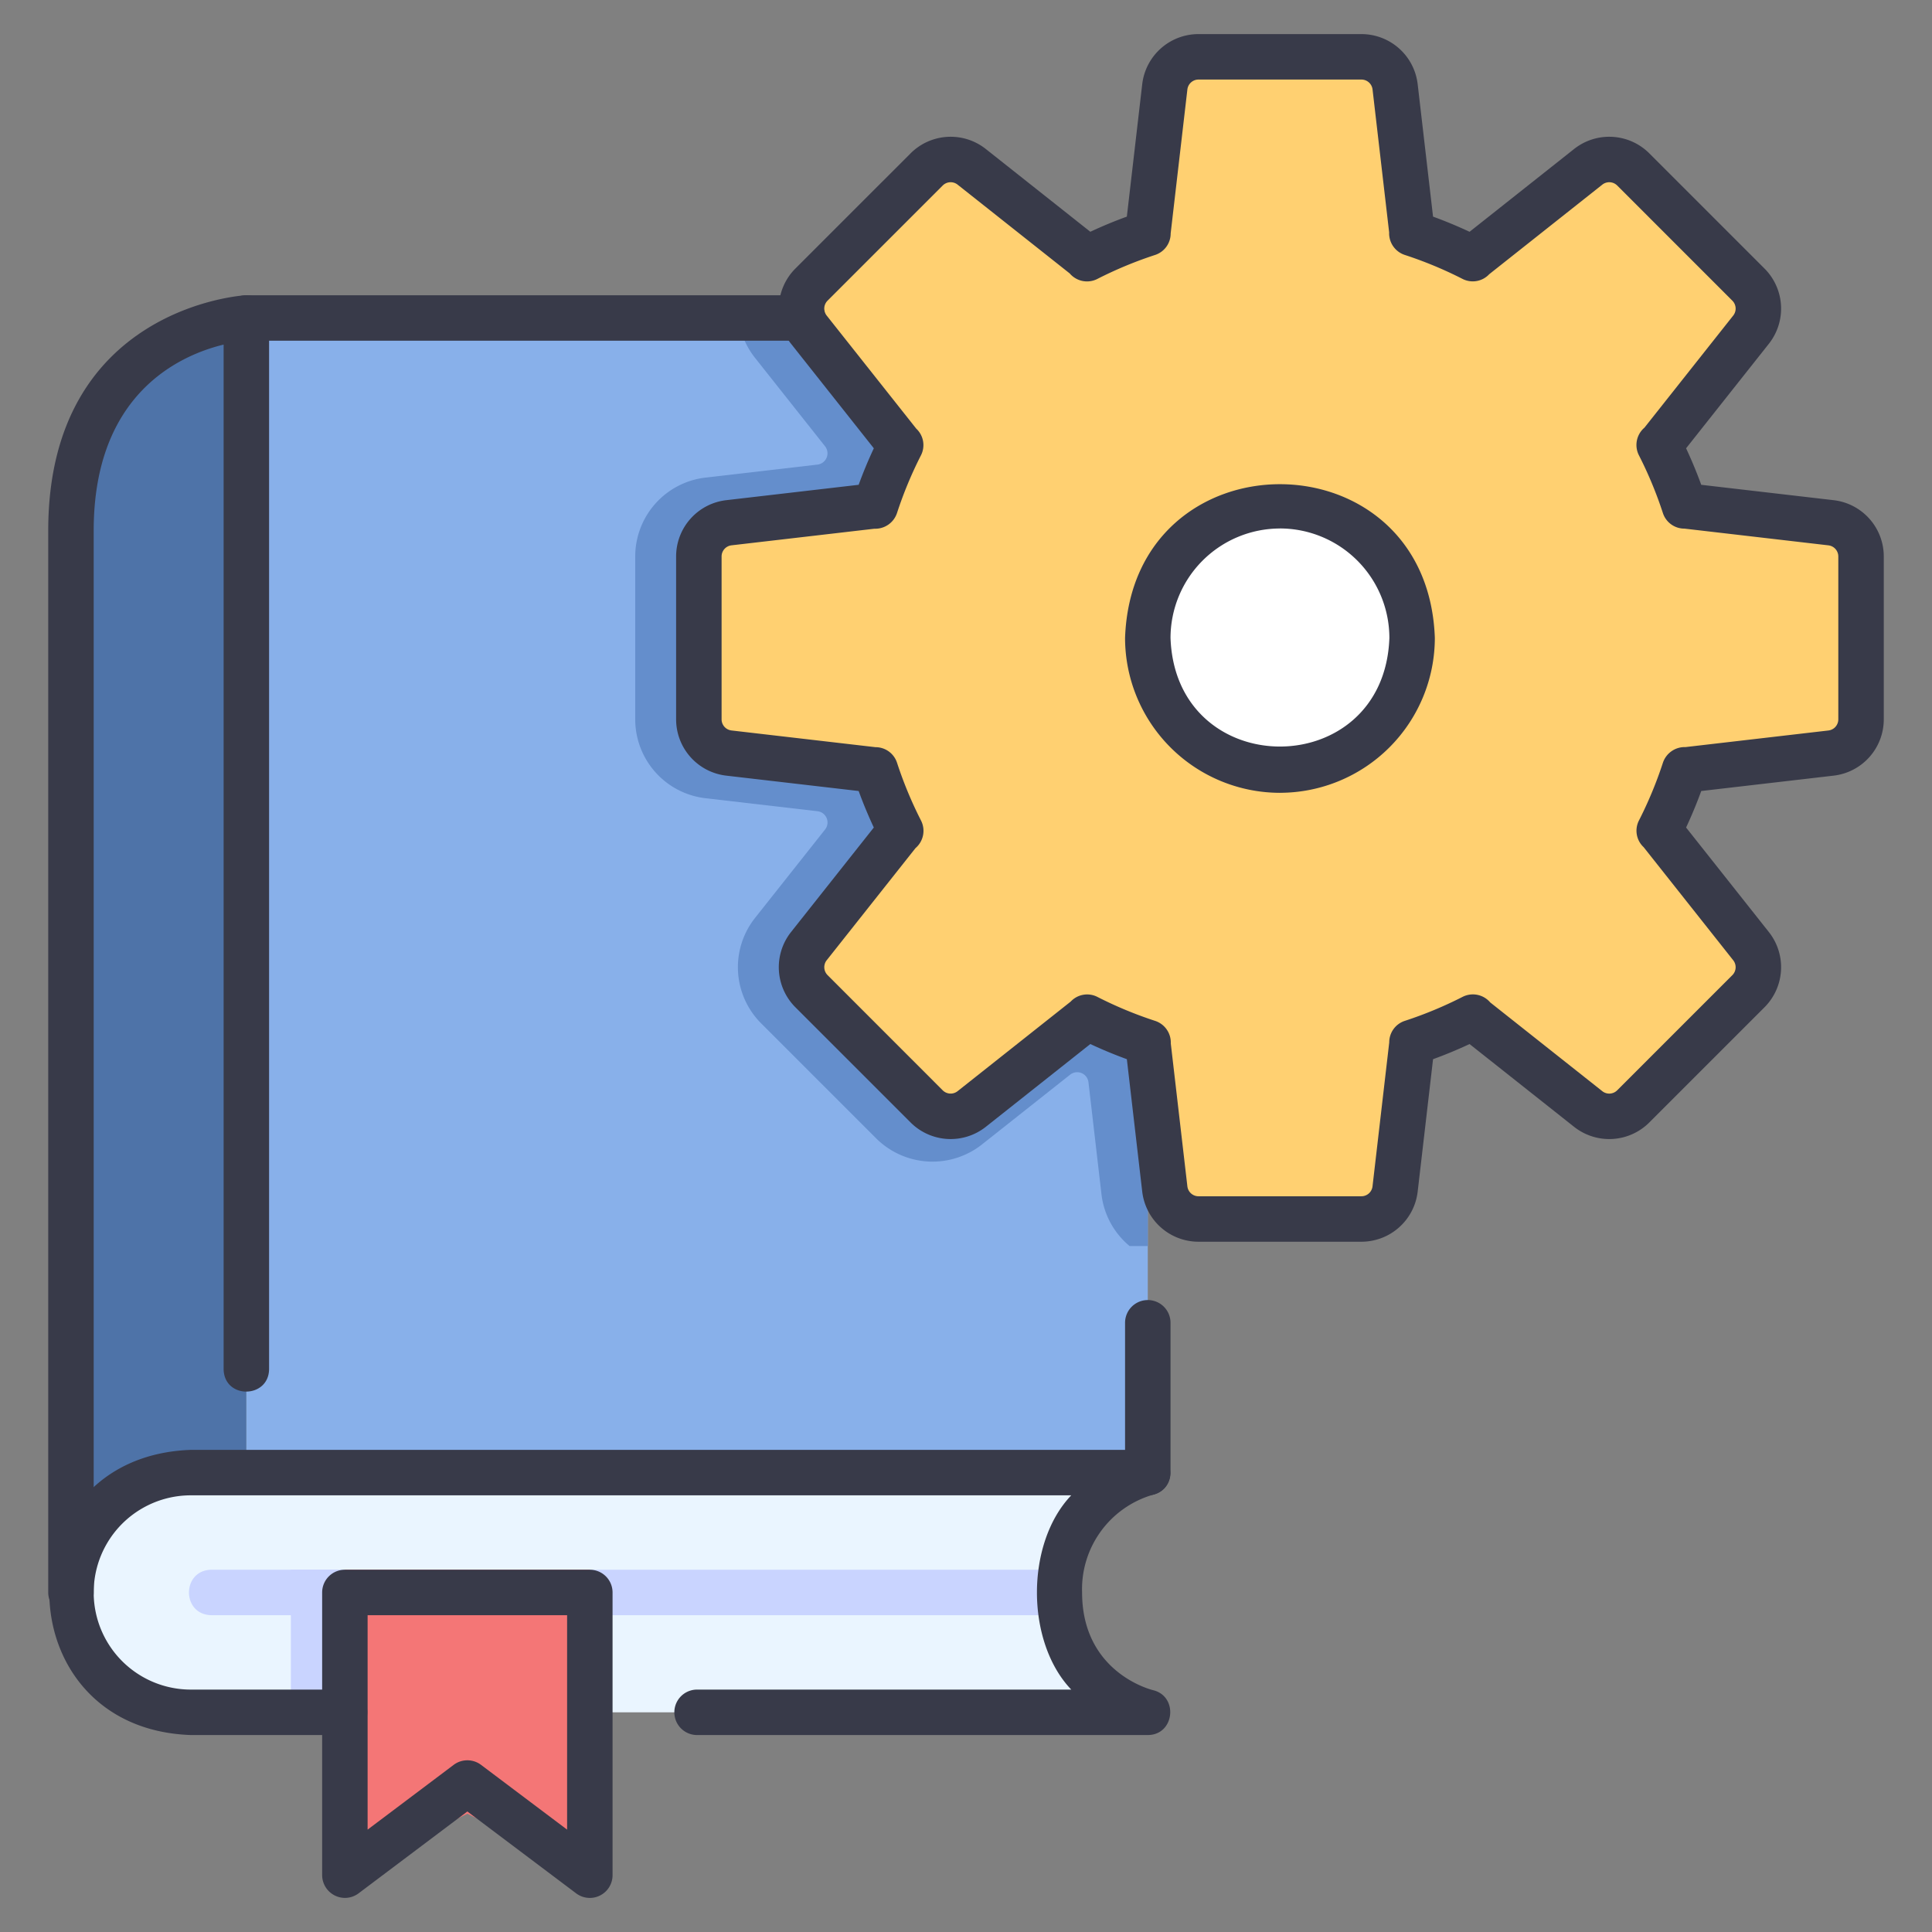 <svg id="icons" xmlns="http://www.w3.org/2000/svg" viewBox="0 0 340 340"><rect x="0" y="0" width="340" height="340" fill="#808080" stroke="none"/><path d="M43.355,55.962S12.488,57.444,12.488,93.388V280.246l30.867-21.093Z" style="fill:#4e73a8"/><path d="M33.581,259.153A21.093,21.093,0,0,0,12.5,281.015c.406,11.43,10.147,20.324,21.585,20.324H192.905a2.237,2.237,0,0,0,1.36-4.009c-3.909-3.1-7.836-8.385-7.836-17.084,0-17.317,15.563-21.093,15.563-21.093Z" style="fill:#eaf5ff"/><rect x="43.355" y="55.962" width="158.637" height="203.191" style="fill:#88b0ea"/><path d="M37.2,284.246H186.737a26.425,26.425,0,0,1,0-8H37.2C31.955,276.331,31.929,284.156,37.2,284.246Z" style="fill:#c9d4ff"/><rect x="51.189" y="276.246" width="31.058" height="25.093" style="fill:#c9d4ff"/><polygon points="60.694 276.246 60.694 330 82.247 319.178 103.8 330 103.8 276.246 60.694 276.246" style="fill:#f47676"/><path d="M145.216,78.565a2,2,0,0,1-1.322,3.193L124.152,84.05A13.973,13.973,0,0,0,111.79,97.93v28.662a13.974,13.974,0,0,0,12.362,13.881l19.742,2.292a1.992,1.992,0,0,1,1.322,3.193l-12.338,15.58a13.974,13.974,0,0,0,1.073,18.557l20.267,20.267a14.053,14.053,0,0,0,18.772.9L188.355,189.1a2,2,0,0,1,3.193,1.322l2.292,19.742a13.937,13.937,0,0,0,4.953,9.122h3.2V55.962H129.957a13.917,13.917,0,0,0,2.921,7.023Z" style="fill:#648ecc"/><path d="M322.227,92,296.447,89v.05a74.4,74.4,0,0,0-4.462-10.745l.054.056,16.112-20.346a5.973,5.973,0,0,0-.459-7.933L287.426,29.818a5.974,5.974,0,0,0-7.933-.459L259.148,45.471l.055.055a74.24,74.24,0,0,0-10.745-4.462h.05l-2.993-25.779A5.974,5.974,0,0,0,239.581,10H210.919a5.974,5.974,0,0,0-5.934,5.285l-2.993,25.779h.05A74.348,74.348,0,0,0,191.3,45.525l.055-.054L171.007,29.359a5.974,5.974,0,0,0-7.933.459L142.807,50.085a5.973,5.973,0,0,0-.459,7.933l14.256,18a4.927,4.927,0,0,1,.653,5.035c-1.51,2.814-2.108,8-6.228,8.343L128.273,92a5.972,5.972,0,0,0-5.284,5.933v28.662a5.973,5.973,0,0,0,5.284,5.934l22.756,2.6a4.938,4.938,0,0,1,4.035,3.111c1.1,3.466,4.181,6.937,1.54,10.267l-14.256,18a5.973,5.973,0,0,0,.459,7.933l20.267,20.267a5.974,5.974,0,0,0,7.933.459l17.868-14.237c3.311-2.722,7.015.6,10.364,1.556a4.9,4.9,0,0,1,3.153,4.044l2.593,22.711a5.974,5.974,0,0,0,5.934,5.285h28.662a5.974,5.974,0,0,0,5.934-5.285l2.993-25.779h-.05A74.353,74.353,0,0,0,259.2,179l-.055.054,20.345,16.113a5.974,5.974,0,0,0,7.933-.459l20.267-20.267a5.973,5.973,0,0,0,.459-7.933L292.04,146.159l-.054.056a74.4,74.4,0,0,0,4.462-10.745v.05l25.78-2.994a5.973,5.973,0,0,0,5.284-5.934V97.93A5.972,5.972,0,0,0,322.227,92Z" style="fill:#ffd071"/><path d="M248.508,112.261A23.258,23.258,0,0,1,225.25,135.52c-30.789-1.064-30.781-45.457,0-46.517A23.258,23.258,0,0,1,248.508,112.261Z" style="fill:#fff"/><path d="M12.488,284.246a4,4,0,0,1-4-4V93.389c0-39.3,34.327-41.406,34.675-41.422a4.024,4.024,0,0,1,4.191,4v184.99c-.077,5.2-7.9,5.305-8,0V60.643c-7.618,1.846-22.866,8.56-22.866,32.746V280.246A4,4,0,0,1,12.488,284.246Z" style="fill:#383a49"/><path d="M201.992,305.339H122.673a4,4,0,0,1,0-8h65.848c-8.051-8.431-8.044-25.763,0-34.186H33.581a17.093,17.093,0,0,0,0,34.186H60.694c5.28.091,5.237,7.918,0,8H33.581c-33.168-1.159-33.24-49,0-50.186H201.992c4.617.013,5.529,6.754.943,7.888a17.3,17.3,0,0,0-12.506,17.2c0,14.011,12,17.082,12.507,17.205C207.416,298.542,206.716,305.326,201.992,305.339Z" style="fill:#383a49"/><path d="M201.992,263.153a4,4,0,0,1-4-4V232.788a4,4,0,0,1,8,0v26.365A4,4,0,0,1,201.992,263.153Z" style="fill:#383a49"/><path d="M141.294,59.962H43.354c-5.225-.08-5.283-7.908,0-8h97.939C146.52,52.042,146.577,59.87,141.294,59.962Z" style="fill:#383a49"/><path d="M60.693,334a4.024,4.024,0,0,1-4-4V280.246a4,4,0,0,1,4-4H103.8a4,4,0,0,1,4,4V330a4,4,0,0,1-6.405,3.2L82.247,318.79,63.1,333.2A4.007,4.007,0,0,1,60.693,334Zm21.554-24.216a3.994,3.994,0,0,1,2.405.8l15.149,11.4V284.246H64.694v37.738l15.148-11.4A3.994,3.994,0,0,1,82.247,309.784Z" style="fill:#383a49"/><path d="M239.581,218.523H210.919a9.972,9.972,0,0,1-9.907-8.824l-2.705-23.3c-2.173-.791-4.322-1.682-6.425-2.667L173.49,198.3a9.974,9.974,0,0,1-13.244-.767l-20.267-20.267a9.972,9.972,0,0,1-.767-13.245l14.564-18.391c-.984-2.107-1.876-4.254-2.666-6.425l-23.3-2.705a9.973,9.973,0,0,1-8.825-9.907V97.931a9.973,9.973,0,0,1,8.825-9.908l23.3-2.706c.79-2.17,1.682-4.318,2.667-6.425L139.212,60.5a9.97,9.97,0,0,1,.767-13.244L160.246,26.99a9.971,9.971,0,0,1,13.244-.766l18.391,14.564c2.1-.984,4.253-1.876,6.426-2.667l2.705-23.3A9.972,9.972,0,0,1,210.919,6h28.662a9.972,9.972,0,0,1,9.907,8.824l2.705,23.3c2.173.791,4.322,1.683,6.426,2.667L277.01,26.224a9.971,9.971,0,0,1,13.244.766l20.267,20.267a9.97,9.97,0,0,1,.767,13.244L296.723,78.892c.985,2.107,1.877,4.254,2.667,6.425l23.3,2.706h0a9.973,9.973,0,0,1,8.824,9.908v28.662a9.973,9.973,0,0,1-8.824,9.907l-23.3,2.705c-.79,2.171-1.682,4.318-2.666,6.425l14.564,18.391a9.972,9.972,0,0,1-.767,13.245l-20.267,20.267a9.972,9.972,0,0,1-13.244.767l-18.392-14.566c-2.1.985-4.252,1.876-6.425,2.667l-2.705,23.3A9.972,9.972,0,0,1,239.581,218.523Zm-33.543-34.9,2.921,25.155a1.973,1.973,0,0,0,1.96,1.746h28.662a1.973,1.973,0,0,0,1.96-1.746l2.941-25.329a3.973,3.973,0,0,1,2.738-3.792,70.778,70.778,0,0,0,10.166-4.223,4,4,0,0,1,4.865.973l19.726,15.622a1.972,1.972,0,0,0,2.62-.151l20.268-20.268a1.974,1.974,0,0,0,.152-2.621l-15.761-19.9a3.958,3.958,0,0,1-.833-4.689,70.6,70.6,0,0,0,4.221-10.167,4.039,4.039,0,0,1,3.972-2.758l25.15-2.92a1.974,1.974,0,0,0,1.746-1.96V97.931a1.973,1.973,0,0,0-1.746-1.96l-25.322-2.942a3.972,3.972,0,0,1-3.8-2.737,70.6,70.6,0,0,0-4.221-10.167,4,4,0,0,1,.97-4.861l15.624-19.73a1.974,1.974,0,0,0-.152-2.621L284.6,32.646a1.976,1.976,0,0,0-2.621-.151l-19.9,15.762a3.963,3.963,0,0,1-4.688.832,70.778,70.778,0,0,0-10.166-4.223,4,4,0,0,1-2.758-3.965l-2.921-25.155A1.973,1.973,0,0,0,239.581,14H210.919a1.973,1.973,0,0,0-1.96,1.746l-2.941,25.328a3.972,3.972,0,0,1-2.738,3.792,70.778,70.778,0,0,0-10.166,4.223,4,4,0,0,1-4.862-.97L168.523,32.495a1.973,1.973,0,0,0-2.62.151L145.635,52.913a1.974,1.974,0,0,0-.152,2.621l15.762,19.9a3.96,3.96,0,0,1,.832,4.688,70.585,70.585,0,0,0-4.221,10.166,4.029,4.029,0,0,1-3.972,2.759l-25.149,2.921a1.973,1.973,0,0,0-1.747,1.96v28.662a1.974,1.974,0,0,0,1.746,1.96l25.326,2.94a3.973,3.973,0,0,1,3.8,2.738,70.6,70.6,0,0,0,4.221,10.167,4,4,0,0,1-.972,4.864l-15.622,19.726a1.974,1.974,0,0,0,.152,2.621L165.9,191.877a1.974,1.974,0,0,0,2.621.151l19.9-15.761a3.962,3.962,0,0,1,4.689-.834,70.778,70.778,0,0,0,10.166,4.223A4,4,0,0,1,206.038,183.622Zm19.212-44.1a27.288,27.288,0,0,1-27.258-27.257c1.281-36.078,53.241-36.069,54.516,0A27.288,27.288,0,0,1,225.25,139.519Zm0-46.516a19.28,19.28,0,0,0-19.258,19.259c.9,25.488,37.615,25.481,38.516,0A19.28,19.28,0,0,0,225.25,93Z" style="fill:#383a49"/></svg>